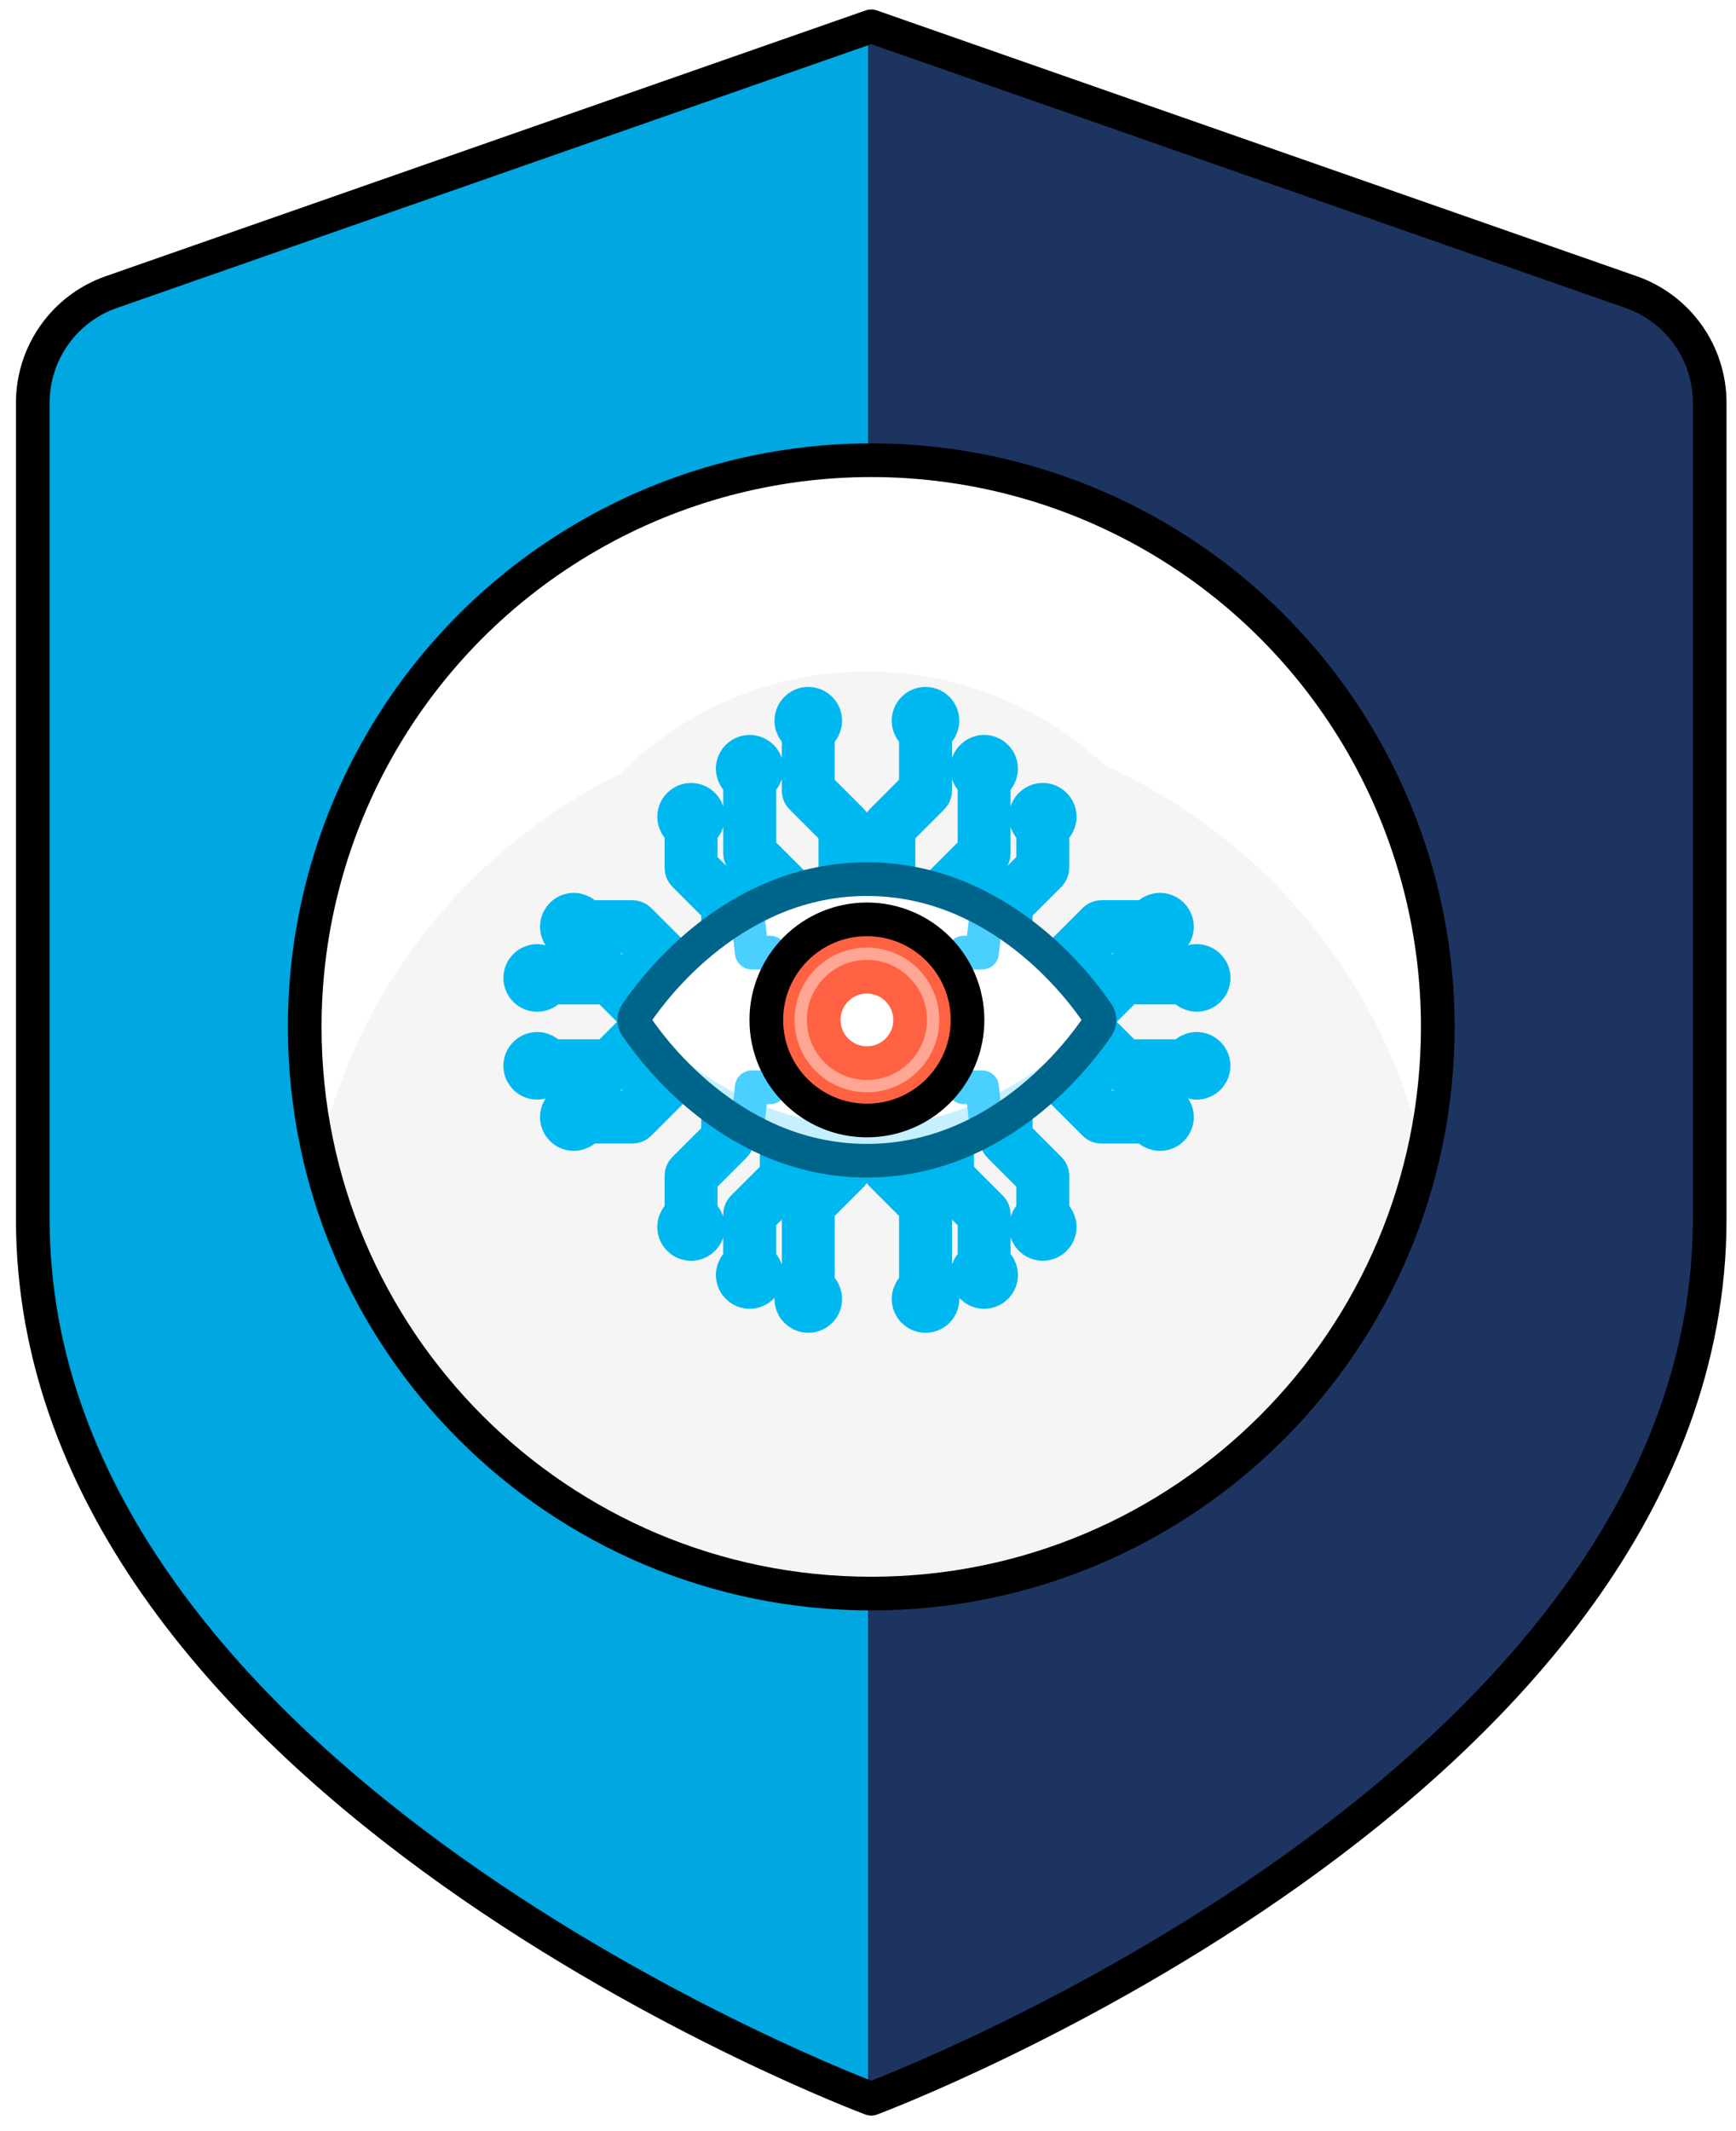<?xml version="1.0" encoding="UTF-8"?>
<svg width="66px" height="81px" viewBox="0 0 66 81" version="1.1" xmlns="http://www.w3.org/2000/svg" xmlns:xlink="http://www.w3.org/1999/xlink">
    <title>Group 2 3</title>
    <g id="Page-1" stroke="none" stroke-width="1" fill="none" fill-rule="evenodd">
        <g id="Press-Kit" transform="translate(-560, -460)">
            <rect fill="#FFFFFF" x="0" y="0" width="1440" height="900"></rect>
            <g id="Group" transform="translate(561, 461)">
                <g id="streamlinehq-padlock-shield-users-128">
                    <path d="M32.123,0 L61.017,10.103 C62.803,10.728 64,12.416 64,14.312 L64,45.329 C64,66.88 32.123,78.769 32.123,78.769 C32.123,78.769 0.246,66.88 0.246,45.329 L0.246,14.312 C0.246,12.416 1.443,10.727 3.229,10.103 L32.123,0 Z" id="Path" fill="#1D3461" fill-rule="nonzero"></path>
                    <path d="M32,78.769 C32,78.769 0,66.88 0,45.329 L0,14.312 C0,12.416 1.201,10.727 2.994,10.103 L32,0 L32,78.769 Z" id="Path" fill="#00A7E1" fill-rule="nonzero"></path>
                    <path d="M32.123,0 L61.017,10.103 C62.803,10.728 64,12.416 64,14.312 L64,45.329 C64,66.88 32.123,78.769 32.123,78.769 C32.123,78.769 0.246,66.88 0.246,45.329 L0.246,14.312 C0.246,12.416 1.443,10.727 3.229,10.103 L32.123,0 Z" id="Path" stroke="#000000" stroke-width="1.28" stroke-linecap="round" stroke-linejoin="round"></path>
                    <path d="M10.585,38.031 C10.585,49.926 20.228,59.569 32.123,59.569 C44.018,59.569 53.662,49.926 53.662,38.031 C53.662,30.336 49.556,23.225 42.892,19.378 C36.228,15.53 28.018,15.53 21.354,19.378 C14.69,23.225 10.585,30.336 10.585,38.031 L10.585,38.031 Z" id="Path" fill="#F5F5F5" fill-rule="nonzero"></path>
                    <path d="M32.123,26.18 C42.153,26.185 50.851,33.09 53.097,42.831 C55.115,34.21 51.615,25.239 44.284,20.241 C36.952,15.243 27.294,15.243 19.962,20.241 C12.631,25.239 9.131,34.21 11.149,42.831 C13.395,33.09 22.093,26.185 32.123,26.18 L32.123,26.18 Z" id="Path" fill="#FFFFFF" fill-rule="nonzero"></path>
                    <path d="M10.585,38.031 C10.585,49.926 20.228,59.569 32.123,59.569 C44.018,59.569 53.662,49.926 53.662,38.031 C53.662,30.336 49.556,23.225 42.892,19.378 C36.228,15.53 28.018,15.53 21.354,19.378 C14.69,23.225 10.585,30.336 10.585,38.031 L10.585,38.031 Z" id="Path" stroke="#000000" stroke-width="1.28" stroke-linecap="round" stroke-linejoin="round"></path>
                </g>
                <g id="streamlinehq-patrol-ai-4-artificial-intelligence-128" transform="translate(18.778, 25.161)">
                    <path d="M0.569,12.604 C0.569,19.565 6.215,25.208 13.181,25.208 C20.146,25.208 25.793,19.565 25.793,12.604 C25.793,5.643 20.146,0 13.181,0 C6.215,0 0.569,5.643 0.569,12.604 Z" id="Path" stroke="#F5F5F5" stroke-width="1.28" fill="#F5F5F5" fill-rule="nonzero"></path>
                    <path d="M15.409,23.855 C15.127,23.856 14.878,23.673 14.794,23.403 C14.71,23.134 14.811,22.842 15.043,22.682 L15.043,19.789 L13.758,18.505 C13.689,18.436 13.651,18.343 13.65,18.246 L13.65,13.045 L12.711,13.045 L12.711,18.245 C12.711,18.342 12.673,18.435 12.604,18.503 L11.318,19.789 L11.318,22.681 C11.551,22.841 11.652,23.134 11.568,23.403 C11.484,23.672 11.235,23.856 10.952,23.856 C10.67,23.856 10.421,23.672 10.337,23.403 C10.253,23.134 10.354,22.841 10.586,22.681 L10.586,19.638 C10.587,19.541 10.625,19.448 10.693,19.379 L11.979,18.095 L11.979,13.045 L10.483,13.045 L10.483,18.602 C10.483,18.699 10.444,18.792 10.376,18.861 L9.09,20.145 L9.09,21.769 C9.322,21.929 9.423,22.222 9.339,22.491 C9.255,22.76 9.006,22.943 8.724,22.943 C8.442,22.943 8.193,22.76 8.109,22.491 C8.025,22.222 8.126,21.929 8.358,21.769 L8.358,19.994 C8.358,19.897 8.397,19.804 8.465,19.735 L9.751,18.45 L9.751,13.045 L8.255,13.045 L8.255,17.132 C8.255,17.229 8.216,17.323 8.147,17.391 L6.862,18.676 L6.862,19.944 C7.094,20.104 7.195,20.396 7.112,20.666 C7.028,20.935 6.778,21.119 6.496,21.119 C6.214,21.119 5.964,20.935 5.88,20.666 C5.796,20.396 5.897,20.104 6.13,19.944 L6.13,18.526 C6.129,18.429 6.168,18.335 6.237,18.267 L7.522,16.982 L7.522,13.562 L4.527,16.555 C4.458,16.624 4.365,16.662 4.268,16.662 L2.568,16.662 C2.408,16.895 2.115,16.996 1.846,16.912 C1.576,16.828 1.393,16.579 1.393,16.297 C1.393,16.015 1.576,15.765 1.846,15.681 C2.115,15.598 2.408,15.699 2.568,15.931 L4.116,15.931 L7.005,13.045 L5.255,13.045 L3.69,14.607 C3.622,14.676 3.529,14.714 3.431,14.714 L1.175,14.714 C1.015,14.947 0.722,15.048 0.453,14.964 C0.184,14.88 0,14.631 0,14.348 C0,14.066 0.184,13.817 0.453,13.733 C0.722,13.649 1.015,13.75 1.175,13.982 L3.28,13.982 L4.585,12.678 L3.28,11.375 L1.175,11.375 C1.015,11.607 0.723,11.708 0.453,11.624 C0.184,11.54 0.001,11.291 0.001,11.009 C0.001,10.727 0.184,10.478 0.453,10.394 C0.723,10.311 1.015,10.411 1.175,10.643 L3.431,10.643 C3.528,10.644 3.621,10.682 3.69,10.75 L5.254,12.314 L7.004,12.314 L4.115,9.426 L2.568,9.426 C2.408,9.659 2.115,9.76 1.846,9.676 C1.576,9.592 1.393,9.343 1.393,9.061 C1.393,8.778 1.576,8.529 1.846,8.445 C2.115,8.361 2.408,8.462 2.568,8.695 L4.267,8.695 C4.364,8.695 4.457,8.733 4.526,8.802 L7.522,11.795 L7.522,8.376 L6.237,7.09 C6.169,7.021 6.13,6.928 6.13,6.831 L6.13,5.413 C5.898,5.253 5.797,4.961 5.881,4.692 C5.964,4.422 6.214,4.239 6.496,4.239 C6.778,4.239 7.027,4.422 7.111,4.692 C7.195,4.961 7.094,5.253 6.862,5.413 L6.862,6.68 L8.147,7.965 C8.216,8.033 8.255,8.126 8.255,8.224 L8.255,12.312 L9.751,12.312 L9.751,7.819 L8.465,6.534 C8.396,6.466 8.358,6.372 8.358,6.275 L8.358,3.587 C8.126,3.427 8.025,3.135 8.108,2.865 C8.192,2.596 8.442,2.413 8.724,2.413 C9.006,2.413 9.256,2.596 9.34,2.865 C9.424,3.135 9.323,3.427 9.09,3.587 L9.09,6.124 L10.375,7.409 C10.444,7.477 10.482,7.57 10.482,7.667 L10.482,12.312 L11.978,12.312 L11.978,5.437 L10.693,4.152 C10.624,4.084 10.585,3.991 10.585,3.893 L10.585,1.762 C10.353,1.602 10.252,1.309 10.336,1.04 C10.42,0.771 10.669,0.587 10.951,0.587 C11.234,0.587 11.483,0.771 11.567,1.04 C11.651,1.309 11.55,1.602 11.317,1.762 L11.317,3.742 L12.603,5.027 C12.672,5.095 12.711,5.188 12.71,5.285 L12.71,12.312 L13.649,12.312 L13.649,5.285 C13.649,5.188 13.688,5.095 13.757,5.027 L15.042,3.742 L15.042,1.762 C14.81,1.602 14.709,1.31 14.793,1.04 C14.877,0.771 15.126,0.588 15.408,0.588 C15.691,0.588 15.94,0.771 16.024,1.04 C16.108,1.31 16.007,1.602 15.775,1.762 L15.775,3.893 C15.775,3.991 15.736,4.084 15.667,4.152 L14.382,5.437 L14.382,12.312 L15.878,12.312 L15.878,7.667 C15.878,7.57 15.916,7.477 15.985,7.409 L17.271,6.124 L17.271,3.587 C17.038,3.427 16.937,3.135 17.021,2.865 C17.105,2.596 17.355,2.413 17.637,2.413 C17.919,2.413 18.169,2.596 18.252,2.865 C18.336,3.135 18.235,3.427 18.003,3.587 L18.003,6.275 C18.003,6.372 17.965,6.466 17.896,6.534 L16.61,7.819 L16.61,12.312 L18.106,12.312 L18.106,8.224 C18.106,8.127 18.145,8.034 18.214,7.966 L19.5,6.68 L19.5,5.413 C19.268,5.253 19.167,4.96 19.251,4.691 C19.334,4.421 19.584,4.238 19.866,4.238 C20.148,4.238 20.398,4.421 20.482,4.691 C20.566,4.96 20.465,5.253 20.232,5.413 L20.232,6.831 C20.232,6.928 20.194,7.021 20.125,7.09 L18.84,8.374 L18.84,11.795 L21.835,8.802 C21.904,8.733 21.997,8.695 22.094,8.694 L23.792,8.694 C23.953,8.462 24.245,8.361 24.514,8.445 C24.784,8.529 24.967,8.778 24.967,9.06 C24.967,9.342 24.784,9.591 24.514,9.675 C24.245,9.759 23.953,9.658 23.792,9.426 L22.246,9.426 L19.357,12.313 L21.107,12.313 L22.671,10.749 C22.74,10.68 22.833,10.642 22.93,10.642 L25.186,10.642 C25.347,10.41 25.639,10.309 25.909,10.393 C26.178,10.477 26.362,10.726 26.362,11.008 C26.362,11.29 26.178,11.539 25.909,11.623 C25.639,11.707 25.347,11.606 25.186,11.374 L23.081,11.374 L21.776,12.678 L23.081,13.982 L25.186,13.982 C25.346,13.75 25.639,13.649 25.908,13.733 C26.178,13.817 26.361,14.066 26.361,14.348 C26.361,14.631 26.178,14.88 25.908,14.964 C25.639,15.048 25.346,14.947 25.186,14.714 L22.93,14.714 C22.833,14.715 22.74,14.676 22.671,14.607 L21.107,13.045 L19.357,13.045 L22.246,15.933 L23.793,15.933 C23.954,15.701 24.246,15.6 24.515,15.684 C24.785,15.767 24.968,16.017 24.968,16.299 C24.968,16.58 24.785,16.83 24.515,16.913 C24.246,16.997 23.954,16.896 23.793,16.664 L22.095,16.664 C21.998,16.664 21.905,16.626 21.836,16.557 L18.841,13.564 L18.841,16.983 L20.126,18.268 C20.195,18.336 20.234,18.429 20.233,18.526 L20.233,19.944 C20.465,20.104 20.566,20.397 20.482,20.666 C20.399,20.935 20.149,21.118 19.867,21.118 C19.585,21.118 19.336,20.935 19.252,20.666 C19.168,20.397 19.269,20.104 19.501,19.944 L19.501,18.676 L18.216,17.391 C18.147,17.323 18.108,17.229 18.108,17.132 L18.108,13.045 L16.611,13.045 L16.611,18.45 L17.897,19.735 C17.965,19.804 18.004,19.897 18.004,19.994 L18.004,21.769 C18.236,21.929 18.337,22.222 18.253,22.491 C18.169,22.76 17.92,22.944 17.638,22.944 C17.356,22.944 17.106,22.76 17.022,22.491 C16.938,22.222 17.039,21.929 17.272,21.769 L17.272,20.145 L15.987,18.861 C15.919,18.792 15.88,18.699 15.88,18.602 L15.88,13.045 L14.383,13.045 L14.383,18.095 L15.668,19.379 C15.737,19.448 15.775,19.541 15.775,19.638 L15.775,22.682 C16.008,22.842 16.109,23.134 16.025,23.403 C15.941,23.672 15.692,23.856 15.409,23.855 L15.409,23.855 Z" id="Path" stroke="#00B8F0" stroke-width="1.28" fill="#FFFFFF" fill-rule="nonzero" stroke-linecap="round" stroke-linejoin="round"></path>
                    <path d="M21.953,12.368 C22.049,12.511 22.049,12.699 21.953,12.842 C21.256,13.878 18.194,17.956 13.181,17.956 C8.168,17.956 5.106,13.878 4.409,12.842 C4.313,12.699 4.313,12.511 4.409,12.368 C5.106,11.332 8.168,7.253 13.181,7.253 C18.194,7.253 21.256,11.332 21.953,12.368 Z" id="Path" fill="#FFFFFF" fill-rule="nonzero"></path>
                    <path d="M21.986,12.427 C20.308,14.243 17.317,16.631 13.181,16.631 C9.045,16.631 6.055,14.243 4.376,12.427 L4.407,12.368 C4.311,12.511 4.311,12.699 4.407,12.842 C5.106,13.878 8.168,17.956 13.181,17.956 C18.194,17.956 21.256,13.878 21.953,12.842 C22.049,12.699 22.049,12.511 21.953,12.368" id="Path" fill="#C7F0FF" fill-rule="nonzero"></path>
                    <polyline id="Path" stroke="#4ACFFF" stroke-width="1.28" stroke-linecap="round" stroke-linejoin="round" points="8.628 8.461 8.802 10.046 9.501 10.046 11.566 12.305"></polyline>
                    <polyline id="Path" stroke="#4ACFFF" stroke-width="1.28" stroke-linecap="round" stroke-linejoin="round" points="17.733 8.461 17.56 10.046 16.861 10.046 14.796 12.305"></polyline>
                    <polyline id="Path" stroke="#4ACFFF" stroke-width="1.28" stroke-linecap="round" stroke-linejoin="round" points="8.628 16.749 8.802 15.164 9.501 15.164 11.566 12.905"></polyline>
                    <polyline id="Path" stroke="#4ACFFF" stroke-width="1.28" stroke-linecap="round" stroke-linejoin="round" points="17.733 16.749 17.56 15.164 16.861 15.164 14.796 12.905"></polyline>
                    <path d="M9.356,12.605 C9.356,14.716 11.068,16.427 13.181,16.427 C15.293,16.427 17.006,14.716 17.006,12.605 C17.006,10.494 15.293,8.782 13.181,8.782 C11.068,8.782 9.356,10.494 9.356,12.605 Z" id="Path" fill="#FF6242" fill-rule="nonzero"></path>
                    <path d="M21.953,12.368 C22.049,12.511 22.049,12.699 21.953,12.842 C21.256,13.878 18.194,17.956 13.181,17.956 C8.168,17.956 5.106,13.878 4.409,12.842 C4.313,12.699 4.313,12.511 4.409,12.368 C5.106,11.332 8.168,7.253 13.181,7.253 C18.194,7.253 21.256,11.332 21.953,12.368 Z" id="Path" stroke="#00658A" stroke-width="1.28" stroke-linecap="round" stroke-linejoin="round"></path>
                    <path d="M9.356,12.605 C9.356,14.716 11.068,16.427 13.181,16.427 C15.293,16.427 17.006,14.716 17.006,12.605 C17.006,10.494 15.293,8.782 13.181,8.782 C11.068,8.782 9.356,10.494 9.356,12.605 Z" id="Path" stroke="#000000" stroke-width="1.28" stroke-linecap="round" stroke-linejoin="round"></path>
                    <path d="M10.43,12.605 C10.43,14.123 11.661,15.354 13.181,15.354 C14.7,15.354 15.932,14.123 15.932,12.605 C15.932,11.086 14.7,9.855 13.181,9.855 C11.661,9.855 10.43,11.086 10.43,12.605 L10.43,12.605 Z" id="Path" fill="#FFA694" fill-rule="nonzero"></path>
                    <path d="M11.538,12.605 C11.538,13.512 12.274,14.247 13.181,14.247 C14.088,14.247 14.824,13.512 14.824,12.605 C14.824,11.698 14.088,10.963 13.181,10.963 C12.274,10.963 11.538,11.698 11.538,12.605 Z" id="Path" stroke="#FF6242" stroke-width="1.28" fill="#FFFFFF" fill-rule="nonzero" stroke-linecap="round" stroke-linejoin="round"></path>
                </g>
            </g>
        </g>
    </g>
</svg>